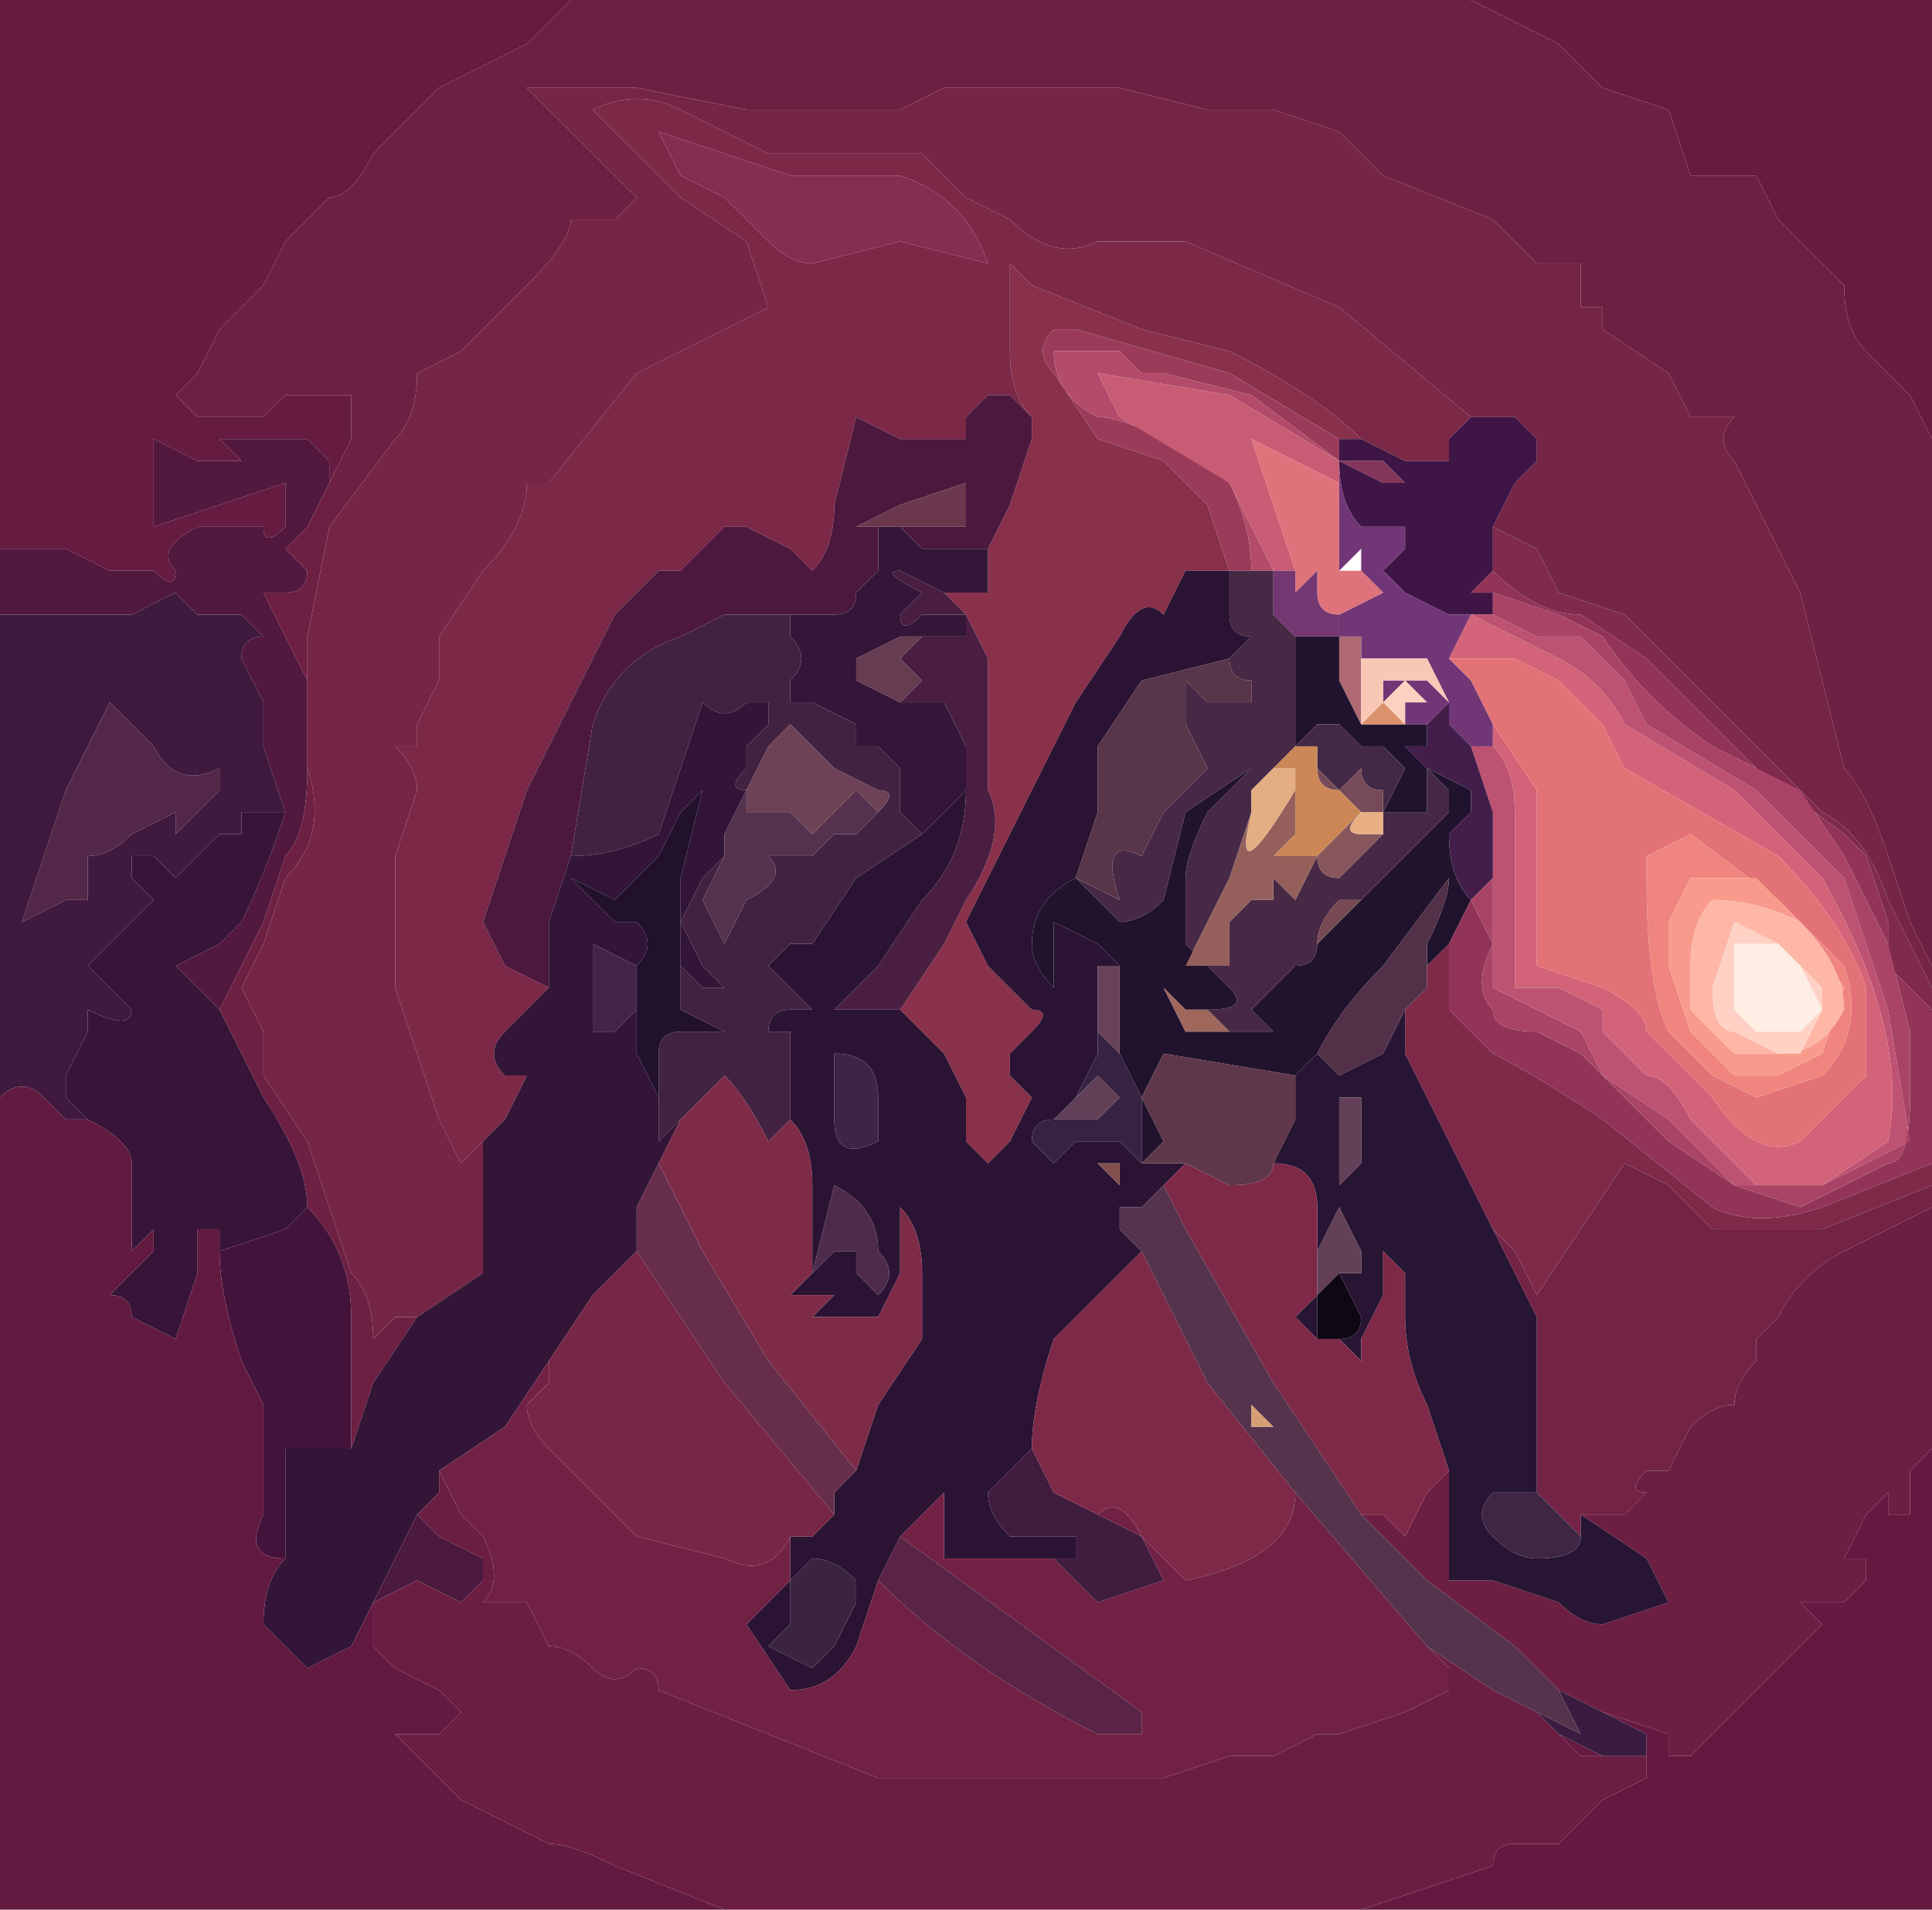 <?xml version="1.0" encoding="UTF-8" standalone="no"?>
<svg xmlns:xlink="http://www.w3.org/1999/xlink" height="4.35px" width="4.4px" xmlns="http://www.w3.org/2000/svg">
  <g transform="matrix(1.0, 0.0, 0.0, 1.0, 2.2, 2.25)">
    <path d="M2.2 -1.25 L2.15 -1.35 2.05 -1.45 Q2.0 -1.5 2.0 -1.6 L1.95 -1.65 1.85 -1.75 1.8 -1.85 1.75 -1.85 1.65 -1.85 1.6 -2.0 1.45 -2.05 1.35 -2.15 1.15 -2.25 2.2 -2.25 2.2 -1.25" fill="#671b41" fill-rule="evenodd" stroke="none"/>
    <path d="M1.15 -2.25 L1.35 -2.15 1.45 -2.05 1.6 -2.0 1.65 -1.85 1.75 -1.85 1.8 -1.85 1.85 -1.75 1.95 -1.65 2.0 -1.6 Q2.0 -1.5 2.05 -1.45 L2.15 -1.35 2.2 -1.25 2.2 -0.05 2.15 -0.15 2.1 -0.3 Q2.05 -0.45 2.0 -0.5 L1.95 -0.7 1.9 -0.9 1.85 -1.0 1.8 -1.1 1.75 -1.2 Q1.7 -1.25 1.75 -1.3 L1.65 -1.3 1.6 -1.4 1.45 -1.5 1.45 -1.55 1.4 -1.55 Q1.4 -1.55 1.4 -1.6 L1.4 -1.65 1.35 -1.65 1.3 -1.65 1.2 -1.75 0.95 -1.85 0.85 -1.95 0.7 -2.0 0.55 -2.0 0.35 -2.05 0.15 -2.05 Q0.05 -2.05 -0.05 -2.05 L-0.15 -2.0 -0.3 -2.0 -0.4 -2.0 -0.5 -2.0 -0.75 -2.05 -1.0 -2.05 -0.85 -1.9 -0.75 -1.8 -0.8 -1.75 -0.9 -1.75 Q-0.9 -1.7 -1.0 -1.6 L-1.1 -1.5 -1.15 -1.45 -1.25 -1.4 Q-1.25 -1.3 -1.3 -1.25 L-1.45 -1.05 -1.5 -0.8 Q-1.5 -0.75 -1.5 -0.65 L-1.5 -0.5 Q-1.45 -0.35 -1.55 -0.25 L-1.6 -0.1 -1.65 0.0 -1.6 0.1 -1.6 0.2 -1.5 0.35 -1.45 0.5 -1.4 0.65 Q-1.35 0.7 -1.35 0.8 L-1.3 0.75 Q-1.25 0.75 -1.25 0.75 L-1.35 0.9 -1.4 1.05 -1.4 0.75 Q-1.4 0.6 -1.5 0.5 -1.5 0.4 -1.6 0.25 L-1.7 0.05 -1.6 -0.15 -1.55 -0.3 Q-1.5 -0.35 -1.5 -0.5 L-1.5 -0.7 -1.55 -0.8 -1.6 -0.9 -1.55 -0.9 Q-1.5 -0.9 -1.5 -0.95 L-1.55 -1.0 -1.5 -1.05 -1.45 -1.15 -1.4 -1.25 -1.4 -1.35 -1.5 -1.35 -1.55 -1.35 -1.6 -1.3 -1.7 -1.3 -1.75 -1.3 -1.8 -1.35 -1.75 -1.4 -1.7 -1.5 -1.6 -1.6 -1.55 -1.7 -1.45 -1.8 Q-1.4 -1.8 -1.35 -1.9 L-1.25 -2.0 -1.2 -2.05 -1.1 -2.1 -1.0 -2.15 -0.9 -2.25 1.15 -2.25" fill="#6e2043" fill-rule="evenodd" stroke="none"/>
    <path d="M-1.25 0.75 Q-1.25 0.75 -1.3 0.75 L-1.35 0.8 Q-1.35 0.7 -1.4 0.65 L-1.45 0.5 -1.5 0.35 -1.6 0.2 -1.6 0.1 -1.65 0.0 -1.6 -0.1 -1.55 -0.25 Q-1.45 -0.35 -1.5 -0.5 L-1.5 -0.65 Q-1.5 -0.75 -1.5 -0.8 L-1.45 -1.05 -1.3 -1.25 Q-1.25 -1.3 -1.25 -1.4 L-1.15 -1.45 -1.1 -1.5 -1.0 -1.6 Q-0.9 -1.7 -0.9 -1.75 L-0.8 -1.75 -0.75 -1.8 -0.85 -1.9 -1.0 -2.05 -0.75 -2.05 -0.5 -2.0 -0.4 -2.0 -0.3 -2.0 -0.15 -2.0 -0.05 -2.05 Q0.05 -2.05 0.15 -2.05 L0.35 -2.05 0.55 -2.0 0.7 -2.0 0.85 -1.95 0.95 -1.85 1.2 -1.75 1.3 -1.65 1.35 -1.65 1.4 -1.65 1.4 -1.6 Q1.4 -1.55 1.4 -1.55 L1.45 -1.55 1.45 -1.5 1.6 -1.4 1.65 -1.3 1.75 -1.3 Q1.7 -1.25 1.75 -1.2 L1.8 -1.1 1.85 -1.0 1.9 -0.9 1.95 -0.7 2.0 -0.5 Q2.05 -0.45 2.1 -0.3 L2.15 -0.15 2.2 -0.05 2.2 0.0 2.15 -0.1 2.1 -0.2 Q2.05 -0.35 1.95 -0.4 L1.75 -0.6 1.55 -0.8 1.5 -0.85 1.35 -0.9 1.3 -1.0 1.2 -1.05 1.25 -1.15 1.3 -1.2 1.3 -1.25 1.25 -1.3 1.15 -1.3 0.85 -1.55 0.5 -1.7 0.4 -1.7 Q0.3 -1.7 0.3 -1.7 0.2 -1.65 0.1 -1.75 L0.0 -1.8 -0.1 -1.9 -0.25 -1.9 -0.45 -1.9 -0.65 -2.0 Q-0.75 -2.05 -0.85 -2.0 L-0.75 -1.9 -0.65 -1.8 -0.5 -1.7 -0.45 -1.55 -0.75 -1.4 -0.95 -1.15 -1.0 -1.15 -1.0 -1.15 Q-1.0 -1.05 -1.1 -0.95 L-1.2 -0.8 -1.2 -0.7 -1.25 -0.6 -1.25 -0.55 -1.3 -0.55 Q-1.25 -0.5 -1.25 -0.45 L-1.3 -0.3 -1.3 0.0 -1.2 0.3 -1.15 0.4 -1.1 0.35 -1.1 0.65 -1.25 0.75" fill="#752545" fill-rule="evenodd" stroke="none"/>
    <path d="M1.15 -1.3 L1.1 -1.25 Q1.1 -1.2 1.1 -1.2 L1.0 -1.2 0.9 -1.25 Q0.8 -1.35 0.6 -1.45 L0.4 -1.5 0.15 -1.6 0.1 -1.65 0.1 -1.45 Q0.1 -1.35 0.15 -1.3 L0.1 -1.35 0.05 -1.35 0.0 -1.3 0.0 -1.25 -0.15 -1.25 -0.25 -1.3 -0.3 -1.1 Q-0.3 -1.0 -0.35 -0.95 L-0.4 -1.0 -0.5 -1.05 -0.55 -1.05 -0.6 -1.0 -0.65 -0.95 -0.7 -0.95 -0.8 -0.85 -0.85 -0.75 -1.0 -0.45 -1.1 -0.15 -1.05 -0.05 -0.95 0.0 -1.0 0.05 -1.05 0.1 Q-1.1 0.15 -1.05 0.2 L-1.0 0.2 -1.05 0.3 -1.1 0.35 -1.15 0.4 -1.2 0.3 -1.3 0.0 -1.3 -0.3 -1.25 -0.45 Q-1.25 -0.5 -1.3 -0.55 L-1.25 -0.55 -1.25 -0.6 -1.2 -0.7 -1.2 -0.8 -1.1 -0.95 Q-1.0 -1.05 -1.0 -1.15 L-1.0 -1.15 -0.95 -1.15 -0.75 -1.4 -0.45 -1.55 -0.5 -1.7 -0.65 -1.8 -0.75 -1.9 -0.85 -2.0 Q-0.75 -2.05 -0.65 -2.0 L-0.45 -1.9 -0.25 -1.9 -0.1 -1.9 0.0 -1.8 0.1 -1.75 Q0.2 -1.65 0.3 -1.7 0.3 -1.7 0.4 -1.7 L0.5 -1.7 0.85 -1.55 1.15 -1.3 M-0.7 -1.95 L-0.65 -1.85 -0.55 -1.8 -0.45 -1.7 Q-0.4 -1.65 -0.35 -1.65 L-0.15 -1.7 0.05 -1.65 Q0.0 -1.8 -0.15 -1.85 L-0.4 -1.85 -0.7 -1.95" fill="#7c2847" fill-rule="evenodd" stroke="none"/>
    <path d="M0.15 -1.3 Q0.1 -1.35 0.1 -1.45 L0.1 -1.65 0.15 -1.6 0.4 -1.5 0.6 -1.45 Q0.8 -1.35 0.9 -1.25 L0.85 -1.25 0.6 -1.4 0.25 -1.5 0.2 -1.5 Q0.15 -1.45 0.2 -1.4 L0.3 -1.25 Q0.3 -1.25 0.45 -1.2 L0.55 -1.1 0.6 -0.95 0.5 -0.95 0.45 -0.85 Q0.4 -0.9 0.35 -0.8 L0.25 -0.65 0.0 -0.15 0.05 -0.05 0.15 0.05 Q0.2 0.05 0.15 0.1 L0.1 0.15 0.1 0.2 0.15 0.25 0.1 0.35 0.05 0.4 0.0 0.35 0.0 0.25 -0.05 0.15 -0.15 0.05 -0.05 -0.1 0.0 -0.2 Q0.1 -0.35 0.05 -0.45 L0.05 -0.75 0.0 -0.85 -0.05 -0.9 0.05 -0.9 0.05 -1.0 0.1 -1.1 0.15 -1.25 0.15 -1.3" fill="#89304b" fill-rule="evenodd" stroke="none"/>
    <path d="M0.85 -1.25 L0.85 -1.2 0.65 -1.35 0.45 -1.4 0.4 -1.4 0.35 -1.45 0.2 -1.45 Q0.2 -1.35 0.3 -1.3 0.35 -1.3 0.45 -1.25 L0.6 -1.15 Q0.65 -1.05 0.65 -0.95 L0.6 -0.95 0.55 -1.1 0.45 -1.2 Q0.3 -1.25 0.3 -1.25 L0.2 -1.4 Q0.15 -1.45 0.2 -1.5 L0.25 -1.5 0.6 -1.4 0.85 -1.25" fill="#9b3b5a" fill-rule="evenodd" stroke="none"/>
    <path d="M0.9 -1.25 L1.0 -1.2 1.1 -1.2 Q1.1 -1.2 1.1 -1.25 L1.15 -1.3 1.25 -1.3 1.3 -1.25 1.3 -1.2 1.25 -1.15 1.2 -1.05 1.2 -0.95 1.15 -0.9 1.2 -0.9 1.2 -0.85 1.1 -0.85 1.0 -0.9 0.95 -0.95 1.0 -1.0 1.0 -1.05 0.9 -1.05 Q0.85 -1.1 0.85 -1.2 L0.85 -1.25 0.9 -1.25 M0.85 -1.2 L0.85 -1.2 0.85 -1.15 0.85 -1.2 0.95 -1.15 1.0 -1.15 0.95 -1.2 0.85 -1.2" fill="#3f1545" fill-rule="evenodd" stroke="none"/>
    <path d="M0.85 -1.2 L0.85 -1.2 0.6 -1.35 0.3 -1.4 0.35 -1.3 0.6 -1.15 0.7 -0.95 0.65 -0.95 Q0.65 -1.05 0.6 -1.15 L0.45 -1.25 Q0.35 -1.3 0.3 -1.3 0.2 -1.35 0.2 -1.45 L0.35 -1.45 0.4 -1.4 0.45 -1.4 0.65 -1.35 0.85 -1.2" fill="#b34b6a" fill-rule="evenodd" stroke="none"/>
    <path d="M0.85 -1.2 L0.85 -1.15 0.65 -1.25 0.7 -1.1 0.75 -0.95 0.7 -0.95 0.6 -1.15 0.35 -1.3 0.3 -1.4 0.6 -1.35 0.85 -1.2 M0.7 -0.95 L0.7 -0.95 M0.85 -1.15 L0.85 -1.15" fill="#c95c75" fill-rule="evenodd" stroke="none"/>
    <path d="M0.85 -1.15 L0.85 -1.2 Q0.85 -1.1 0.9 -1.05 L1.0 -1.05 1.0 -1.0 0.95 -0.95 1.0 -0.9 1.1 -0.85 1.1 -0.85 1.15 -0.85 1.1 -0.75 1.15 -0.7 1.2 -0.6 1.2 -0.55 1.15 -0.55 Q1.15 -0.55 1.1 -0.6 1.1 -0.6 1.1 -0.65 L1.05 -0.6 1.0 -0.6 1.0 -0.6 1.0 -0.65 1.05 -0.65 1.0 -0.7 0.95 -0.65 0.95 -0.7 1.0 -0.7 1.05 -0.7 Q1.1 -0.65 1.1 -0.65 L1.05 -0.75 0.95 -0.75 0.9 -0.75 0.9 -0.8 Q0.9 -0.8 0.85 -0.8 L0.85 -0.85 0.95 -0.9 0.9 -0.95 0.85 -0.95 0.85 -1.15 0.85 -1.15 M0.85 -0.95 L0.9 -0.95 0.9 -1.0 0.85 -0.95 M0.95 -0.65 L0.95 -0.65 M1.0 -0.6 L1.0 -0.6" fill="#723677" fill-rule="evenodd" stroke="none"/>
    <path d="M0.85 -1.2 L0.95 -1.2 1.0 -1.15 0.95 -1.15 0.85 -1.2" fill="#83355b" fill-rule="evenodd" stroke="none"/>
    <path d="M0.75 -0.95 L0.7 -1.1 0.65 -1.25 0.85 -1.15 0.85 -0.95 0.9 -0.95 0.95 -0.9 0.85 -0.85 0.85 -0.8 0.85 -0.85 Q0.8 -0.85 0.8 -0.9 L0.8 -0.95 0.75 -0.9 0.75 -0.95" fill="#de737b" fill-rule="evenodd" stroke="none"/>
    <path d="M0.7 -0.95 L0.75 -0.95 0.75 -0.9 0.8 -0.95 0.8 -0.9 Q0.8 -0.85 0.85 -0.85 L0.85 -0.8 0.75 -0.8 0.7 -0.85 0.7 -0.95" fill="#743772" fill-rule="evenodd" stroke="none"/>
    <path d="M0.6 -0.95 L0.65 -0.95 0.7 -0.95 0.7 -0.95 0.7 -0.85 0.75 -0.8 0.75 -0.7 0.75 -0.55 0.7 -0.5 0.65 -0.45 0.65 -0.4 0.6 -0.25 0.5 -0.05 0.6 -0.05 0.6 -0.15 0.65 -0.2 0.7 -0.2 0.7 -0.25 0.65 -0.25 0.7 -0.25 0.75 -0.2 0.8 -0.3 Q0.8 -0.25 0.85 -0.25 L0.95 -0.35 0.95 -0.4 1.05 -0.4 1.05 -0.5 1.1 -0.45 1.1 -0.4 1.0 -0.3 0.9 -0.2 0.85 -0.2 Q0.8 -0.15 0.8 -0.1 0.8 -0.05 0.75 -0.05 L0.7 0.0 0.65 0.05 0.7 0.1 0.8 0.1 0.7 0.1 0.6 0.1 0.55 0.05 Q0.65 0.05 0.6 0.0 L0.5 -0.1 0.5 -0.25 Q0.5 -0.3 0.55 -0.4 L0.65 -0.5 0.5 -0.4 0.45 -0.2 Q0.4 -0.15 0.35 -0.15 L0.25 -0.25 0.35 -0.2 Q0.3 -0.35 0.4 -0.3 L0.45 -0.4 0.55 -0.5 0.5 -0.6 0.5 -0.7 0.55 -0.65 0.65 -0.65 0.65 -0.7 Q0.6 -0.7 0.6 -0.75 L0.65 -0.8 Q0.6 -0.8 0.6 -0.85 L0.6 -0.95 M0.25 -0.25 L0.25 -0.25 M0.95 -0.4 L0.95 -0.4 M0.8 -0.3 L0.8 -0.3" fill="#472946" fill-rule="evenodd" stroke="none"/>
    <path d="M-0.15 0.05 L-0.05 0.15 0.0 0.25 0.0 0.35 0.05 0.4 0.1 0.35 0.15 0.25 0.1 0.2 0.1 0.15 0.15 0.1 Q0.2 0.05 0.15 0.05 L0.05 -0.05 0.0 -0.15 0.25 -0.65 0.35 -0.8 Q0.4 -0.9 0.45 -0.85 L0.5 -0.95 0.6 -0.95 0.6 -0.85 Q0.6 -0.8 0.65 -0.8 L0.6 -0.75 0.4 -0.7 0.3 -0.55 0.3 -0.4 0.25 -0.25 0.25 -0.25 Q0.15 -0.2 0.15 -0.1 0.15 -0.05 0.2 0.0 L0.2 -0.15 0.3 -0.1 0.35 -0.05 Q0.3 -0.05 0.3 -0.05 L0.3 0.05 0.3 0.15 0.25 0.25 0.2 0.3 Q0.15 0.3 0.15 0.35 L0.2 0.4 0.25 0.35 Q0.3 0.35 0.35 0.35 L0.4 0.4 Q0.4 0.45 0.4 0.4 L0.5 0.4 0.45 0.45 0.4 0.5 Q0.35 0.5 0.35 0.5 L0.35 0.55 0.4 0.6 0.3 0.7 0.2 0.8 Q0.15 0.95 0.15 1.05 L0.05 1.15 Q0.05 1.2 0.1 1.25 L0.25 1.25 0.25 1.3 0.2 1.3 -0.05 1.3 -0.05 1.15 -0.15 1.25 -0.2 1.35 -0.25 1.5 Q-0.3 1.6 -0.4 1.6 L-0.5 1.45 -0.4 1.35 -0.4 1.25 -0.35 1.25 -0.3 1.2 -0.3 1.15 -0.25 1.1 -0.2 0.95 -0.1 0.8 -0.1 0.65 Q-0.1 0.55 -0.15 0.5 L-0.15 0.65 -0.2 0.75 -0.25 0.75 -0.3 0.75 -0.35 0.75 -0.3 0.7 -0.4 0.7 -0.35 0.65 -0.35 0.45 Q-0.35 0.35 -0.4 0.3 L-0.4 0.25 -0.4 0.1 -0.45 0.1 Q-0.45 0.05 -0.4 0.05 L-0.35 0.05 -0.4 0.0 -0.45 -0.05 -0.4 -0.1 -0.35 -0.1 -0.25 -0.25 -0.1 -0.35 -0.05 -0.4 0.0 -0.45 Q0.0 -0.3 -0.1 -0.2 L-0.2 -0.05 -0.3 0.05 -0.2 0.05 -0.15 0.05 M0.35 0.45 L0.35 0.4 0.3 0.4 0.35 0.45 M-0.3 0.15 L-0.3 0.3 Q-0.3 0.4 -0.2 0.35 L-0.2 0.25 Q-0.2 0.15 -0.3 0.15 M-0.2 0.6 Q-0.2 0.5 -0.3 0.45 L-0.35 0.65 -0.3 0.6 -0.25 0.6 -0.25 0.65 -0.2 0.7 Q-0.15 0.65 -0.2 0.6 M-0.25 1.35 Q-0.3 1.3 -0.35 1.3 L-0.4 1.35 -0.4 1.45 -0.45 1.5 -0.35 1.55 -0.3 1.5 -0.25 1.4 -0.25 1.35" fill="#2a1333" fill-rule="evenodd" stroke="none"/>
    <path d="M1.0 -0.6 L1.0 -0.6 1.05 -0.6 1.05 -0.55 1.0 -0.55 1.05 -0.5 1.15 -0.45 1.15 -0.4 1.1 -0.35 Q1.1 -0.25 1.15 -0.2 L1.1 -0.1 1.05 -0.05 1.05 0.0 1.05 -0.1 Q1.1 -0.2 1.1 -0.25 L0.95 -0.05 Q0.85 0.05 0.8 0.15 L0.75 0.2 0.45 0.15 0.4 0.25 0.45 0.35 0.4 0.4 0.4 0.25 0.35 0.15 0.35 -0.05 0.3 -0.1 0.2 -0.15 0.2 0.0 Q0.15 -0.05 0.15 -0.1 0.15 -0.2 0.25 -0.25 L0.35 -0.15 Q0.4 -0.15 0.45 -0.2 L0.5 -0.4 0.65 -0.5 0.55 -0.4 Q0.5 -0.3 0.5 -0.25 L0.5 -0.1 0.6 0.0 Q0.65 0.05 0.55 0.05 L0.5 0.05 0.45 0.0 0.5 0.1 0.6 0.1 0.7 0.1 0.8 0.1 0.7 0.1 0.65 0.05 0.7 0.0 0.75 -0.05 Q0.8 -0.05 0.8 -0.1 L0.9 -0.2 1.0 -0.3 1.1 -0.4 1.1 -0.45 1.05 -0.5 1.05 -0.4 0.95 -0.4 1.0 -0.5 0.95 -0.55 0.9 -0.55 0.85 -0.6 0.8 -0.6 0.75 -0.55 0.75 -0.7 0.75 -0.8 0.85 -0.8 0.85 -0.7 0.9 -0.6 1.0 -0.6 M0.95 -0.4 L0.95 -0.4" fill="#21132e" fill-rule="evenodd" stroke="none"/>
    <path d="M0.85 -0.8 Q0.9 -0.8 0.9 -0.8 L0.9 -0.75 0.9 -0.7 Q0.9 -0.65 0.9 -0.6 L0.85 -0.7 0.85 -0.8 0.85 -0.85 0.85 -0.8" fill="#ae6973" fill-rule="evenodd" stroke="none"/>
    <path d="M1.1 -0.85 L1.2 -0.85 1.3 -0.8 1.4 -0.8 1.5 -0.7 1.55 -0.6 1.8 -0.45 2.0 -0.25 2.1 0.05 2.15 0.35 1.95 0.45 1.75 0.45 1.6 0.3 1.45 0.2 1.4 0.1 1.2 0.0 1.2 -0.1 1.2 -0.25 1.2 -0.4 1.15 -0.55 1.2 -0.55 Q1.25 -0.5 1.25 -0.4 L1.25 -0.2 1.25 0.0 1.35 0.0 1.45 0.05 1.45 0.1 1.55 0.2 Q1.6 0.2 1.65 0.3 L1.8 0.45 Q1.85 0.45 1.95 0.45 L2.1 0.35 Q2.15 0.1 1.95 -0.25 L1.75 -0.45 1.5 -0.6 Q1.45 -0.7 1.35 -0.75 L1.15 -0.85 1.1 -0.85 1.1 -0.85" fill="#bd5272" fill-rule="evenodd" stroke="none"/>
    <path d="M-0.95 0.0 L-1.05 -0.05 -1.1 -0.15 -1.0 -0.45 -0.85 -0.75 -0.8 -0.85 -0.7 -0.95 -0.65 -0.95 -0.6 -1.0 -0.55 -1.05 -0.5 -1.05 -0.4 -1.0 -0.35 -0.95 Q-0.3 -1.0 -0.3 -1.1 L-0.25 -1.3 -0.15 -1.25 0.0 -1.25 0.0 -1.3 0.05 -1.35 0.1 -1.35 0.15 -1.3 0.15 -1.25 0.1 -1.1 0.05 -1.0 0.0 -1.0 -0.05 -1.0 Q-0.05 -1.0 -0.1 -1.0 L-0.15 -1.05 -0.05 -1.05 0.0 -1.05 0.0 -1.15 -0.15 -1.1 -0.25 -1.05 -0.2 -1.05 -0.2 -0.95 -0.25 -0.9 Q-0.25 -0.85 -0.3 -0.85 L-0.4 -0.85 -0.55 -0.85 -0.65 -0.8 Q-0.8 -0.75 -0.85 -0.6 L-0.9 -0.3 -0.95 -0.15 -0.95 0.0" fill="#4d183e" fill-rule="evenodd" stroke="none"/>
    <path d="M-0.05 -0.9 L0.0 -0.85 0.05 -0.75 0.05 -0.45 Q0.1 -0.35 0.0 -0.2 L-0.05 -0.1 -0.15 0.05 -0.2 0.05 -0.3 0.05 -0.2 -0.05 -0.1 -0.2 Q0.0 -0.3 0.0 -0.45 L0.0 -0.55 -0.05 -0.65 -0.1 -0.65 -0.15 -0.65 -0.1 -0.7 -0.1 -0.7 -0.15 -0.75 -0.2 -0.75 -0.15 -0.75 -0.1 -0.8 -0.05 -0.8 0.0 -0.8 Q0.0 -0.85 0.0 -0.85 L-0.1 -0.85 Q-0.15 -0.8 -0.15 -0.85 L-0.1 -0.9 Q-0.2 -0.95 -0.15 -0.95 L-0.05 -0.9" fill="#491e40" fill-rule="evenodd" stroke="none"/>
    <path d="M-0.15 -1.05 L-0.1 -1.0 Q-0.05 -1.0 -0.05 -1.0 L0.0 -1.0 0.05 -1.0 0.05 -0.9 -0.05 -0.9 -0.15 -0.95 Q-0.2 -0.95 -0.1 -0.9 L-0.15 -0.85 Q-0.15 -0.8 -0.1 -0.85 L0.0 -0.85 Q0.0 -0.85 0.0 -0.8 L-0.05 -0.8 -0.1 -0.8 -0.15 -0.8 -0.25 -0.75 -0.25 -0.7 -0.15 -0.65 -0.1 -0.65 -0.05 -0.65 0.0 -0.55 0.0 -0.45 -0.05 -0.4 -0.1 -0.35 -0.15 -0.4 -0.15 -0.5 -0.2 -0.55 -0.25 -0.55 -0.25 -0.6 -0.35 -0.65 -0.4 -0.65 -0.4 -0.7 Q-0.35 -0.75 -0.4 -0.8 L-0.4 -0.85 -0.3 -0.85 Q-0.25 -0.85 -0.25 -0.9 L-0.2 -0.95 -0.2 -1.05 -0.15 -1.05" fill="#341639" fill-rule="evenodd" stroke="none"/>
    <path d="M0.6 -0.75 Q0.6 -0.7 0.65 -0.7 L0.65 -0.65 0.55 -0.65 0.5 -0.7 0.5 -0.6 0.55 -0.5 0.45 -0.4 0.4 -0.3 Q0.3 -0.35 0.35 -0.2 L0.25 -0.25 0.3 -0.4 0.3 -0.55 0.4 -0.7 0.6 -0.75" fill="#59354a" fill-rule="evenodd" stroke="none"/>
    <path d="M0.9 -0.75 L0.95 -0.75 1.05 -0.75 1.1 -0.65 Q1.1 -0.65 1.05 -0.7 L1.0 -0.7 0.95 -0.7 0.95 -0.65 0.9 -0.6 Q0.9 -0.65 0.9 -0.7 L0.9 -0.75" fill="#f8c8b5" fill-rule="evenodd" stroke="none"/>
    <path d="M0.95 -0.65 L1.0 -0.7 1.05 -0.65 1.0 -0.65 1.0 -0.6 0.95 -0.65" fill="#fad2bf" fill-rule="evenodd" stroke="none"/>
    <path d="M0.95 -0.65 L0.95 -0.65 1.0 -0.6 1.0 -0.6 0.9 -0.6 0.95 -0.65" fill="#dc926e" fill-rule="evenodd" stroke="none"/>
    <path d="M1.05 -0.6 L1.1 -0.65 Q1.1 -0.6 1.1 -0.6 1.15 -0.55 1.15 -0.55 L1.2 -0.4 1.2 -0.25 1.15 -0.2 1.15 -0.2 Q1.1 -0.25 1.1 -0.35 L1.15 -0.4 1.15 -0.45 1.05 -0.5 1.0 -0.55 1.05 -0.55 1.05 -0.6" fill="#431e4a" fill-rule="evenodd" stroke="none"/>
    <path d="M0.75 -0.55 L0.8 -0.6 0.85 -0.6 0.9 -0.55 0.95 -0.55 1.0 -0.5 0.95 -0.4 0.95 -0.45 Q0.9 -0.45 0.9 -0.5 L0.85 -0.45 0.8 -0.5 0.8 -0.55 0.75 -0.55" fill="#432946" fill-rule="evenodd" stroke="none"/>
    <path d="M0.95 -0.4 L0.95 -0.4 0.95 -0.4 0.95 -0.4 0.9 -0.4 0.85 -0.45 Q0.8 -0.45 0.8 -0.5 L0.85 -0.45 0.9 -0.5 Q0.9 -0.45 0.95 -0.45 L0.95 -0.4" fill="#764a58" fill-rule="evenodd" stroke="none"/>
    <path d="M0.65 -0.4 L0.65 -0.45 0.7 -0.5 0.75 -0.5 0.75 -0.45 Q0.6 -0.2 0.65 -0.4" fill="#e4ae82" fill-rule="evenodd" stroke="none"/>
    <path d="M0.8 -0.3 L0.8 -0.3 Q0.75 -0.3 0.75 -0.3 L0.75 -0.3 0.7 -0.3 0.75 -0.35 0.75 -0.45 0.75 -0.5 0.7 -0.5 0.75 -0.55 0.8 -0.55 0.8 -0.5 Q0.8 -0.45 0.85 -0.45 L0.9 -0.4 0.85 -0.35 0.8 -0.3" fill="#cc8757" fill-rule="evenodd" stroke="none"/>
    <path d="M0.8 -0.3 L0.75 -0.2 0.7 -0.25 0.65 -0.25 0.7 -0.25 0.7 -0.2 0.65 -0.2 0.6 -0.15 0.6 -0.05 0.5 -0.05 0.6 -0.25 0.65 -0.4 Q0.6 -0.2 0.75 -0.45 L0.75 -0.35 0.7 -0.3 0.75 -0.3 0.75 -0.3 Q0.75 -0.3 0.8 -0.3" fill="#95605b" fill-rule="evenodd" stroke="none"/>
    <path d="M0.95 -0.35 L0.85 -0.25 Q0.8 -0.25 0.8 -0.3 L0.85 -0.35 0.9 -0.4 Q0.85 -0.35 0.9 -0.35 L0.95 -0.35" fill="#86565c" fill-rule="evenodd" stroke="none"/>
    <path d="M0.95 -0.4 L0.95 -0.35 0.9 -0.35 Q0.85 -0.35 0.9 -0.4 L0.95 -0.4 0.95 -0.4" fill="#e8af83" fill-rule="evenodd" stroke="none"/>
    <path d="M1.1 -0.1 L1.1 0.05 Q1.15 0.1 1.2 0.15 1.3 0.2 1.45 0.3 L1.7 0.5 Q1.8 0.55 1.95 0.5 L2.2 0.4 2.2 0.45 1.95 0.55 1.7 0.55 1.6 0.45 1.5 0.4 1.4 0.55 1.3 0.7 1.25 0.6 1.2 0.55 1.0 0.15 1.0 0.05 1.05 0.0 1.05 -0.05 1.1 -0.1" fill="#7f2a49" fill-rule="evenodd" stroke="none"/>
    <path d="M0.8 0.15 Q0.85 0.05 0.95 -0.05 L1.1 -0.25 Q1.1 -0.2 1.05 -0.1 L1.05 0.0 1.0 0.05 0.95 0.15 0.85 0.2 0.8 0.15" fill="#523047" fill-rule="evenodd" stroke="none"/>
    <path d="M0.8 -0.1 Q0.8 -0.15 0.85 -0.2 L0.9 -0.2 0.8 -0.1" fill="#774953" fill-rule="evenodd" stroke="none"/>
    <path d="M1.2 -0.95 L1.2 -1.05 1.3 -1.0 1.35 -0.9 1.5 -0.85 1.55 -0.8 1.75 -0.6 1.95 -0.4 Q2.05 -0.35 2.1 -0.2 L2.15 -0.1 2.2 0.0 2.2 0.05 2.1 -0.05 2.1 -0.15 2.05 -0.3 2.0 -0.35 1.8 -0.5 1.65 -0.65 1.55 -0.75 1.4 -0.85 Q1.3 -0.85 1.2 -0.95" fill="#802a4d" fill-rule="evenodd" stroke="none"/>
    <path d="M1.2 -0.9 L1.15 -0.9 1.2 -0.95 Q1.3 -0.85 1.4 -0.85 L1.55 -0.75 1.65 -0.65 1.8 -0.5 2.0 -0.35 2.05 -0.3 2.1 -0.15 2.1 -0.05 2.2 0.05 2.2 0.4 1.95 0.5 Q1.8 0.55 1.7 0.5 L1.45 0.3 Q1.3 0.2 1.2 0.15 1.15 0.1 1.1 0.05 L1.1 -0.1 1.15 -0.2 1.2 -0.1 Q1.15 0.0 1.2 0.05 1.2 0.1 1.3 0.1 L1.4 0.15 1.5 0.25 1.6 0.35 1.75 0.45 1.9 0.5 2.1 0.4 Q2.15 0.4 2.15 0.25 L2.15 0.1 2.1 -0.1 2.0 -0.3 1.9 -0.45 1.7 -0.55 Q1.55 -0.65 1.45 -0.8 1.45 -0.8 1.35 -0.85 L1.2 -0.9 M1.15 -0.2 L1.15 -0.2" fill="#913457" fill-rule="evenodd" stroke="none"/>
    <path d="M1.2 -0.85 L1.2 -0.9 1.35 -0.85 Q1.45 -0.8 1.45 -0.8 1.55 -0.65 1.7 -0.55 L1.9 -0.45 2.0 -0.3 2.1 -0.1 2.15 0.1 2.15 0.25 Q2.15 0.4 2.1 0.4 L1.9 0.5 1.75 0.45 1.6 0.35 1.5 0.25 1.4 0.15 1.3 0.1 Q1.2 0.1 1.2 0.05 1.15 0.0 1.2 -0.1 L1.15 -0.2 1.2 -0.25 1.2 -0.1 1.2 0.0 1.4 0.1 1.45 0.2 1.6 0.3 1.75 0.45 1.95 0.45 2.15 0.35 2.1 0.05 2.0 -0.25 1.8 -0.45 1.55 -0.6 1.5 -0.7 1.4 -0.8 1.3 -0.8 1.2 -0.85" fill="#a94466" fill-rule="evenodd" stroke="none"/>
    <path d="M1.2 -0.55 L1.2 -0.6 1.3 -0.45 1.3 -0.2 1.3 -0.05 1.45 0.0 Q1.55 0.05 1.55 0.1 L1.65 0.2 1.7 0.25 Q1.8 0.4 1.9 0.35 L2.05 0.2 2.05 0.0 Q2.0 -0.15 1.85 -0.3 L1.5 -0.5 1.45 -0.6 1.35 -0.7 1.25 -0.75 1.1 -0.75 1.15 -0.85 1.35 -0.75 Q1.45 -0.7 1.5 -0.6 L1.75 -0.45 1.95 -0.25 Q2.15 0.1 2.1 0.35 L1.95 0.45 Q1.85 0.45 1.8 0.45 L1.65 0.3 Q1.6 0.2 1.55 0.2 L1.45 0.1 1.45 0.05 1.35 0.0 1.25 0.0 1.25 -0.2 1.25 -0.4 Q1.25 -0.5 1.2 -0.55" fill="#d36378" fill-rule="evenodd" stroke="none"/>
    <path d="M1.2 -0.6 L1.15 -0.7 1.1 -0.75 1.25 -0.75 1.35 -0.7 1.45 -0.6 1.5 -0.5 1.85 -0.3 Q2.0 -0.15 2.05 0.0 L2.05 0.2 1.9 0.35 Q1.8 0.4 1.7 0.25 L1.65 0.2 1.55 0.1 Q1.55 0.05 1.45 0.0 L1.3 -0.05 1.3 -0.2 1.3 -0.45 1.2 -0.6 M1.55 -0.25 Q1.55 0.0 1.6 0.1 L1.7 0.2 1.8 0.25 1.95 0.2 Q2.05 0.1 2.0 -0.05 L1.85 -0.2 1.65 -0.35 1.55 -0.3 1.55 -0.25" fill="#e37277" fill-rule="evenodd" stroke="none"/>
    <path d="M1.6 -0.05 L1.65 0.1 1.75 0.2 1.85 0.2 1.95 0.15 2.0 0.0 1.9 -0.15 1.8 -0.25 1.65 -0.25 1.6 -0.15 1.6 -0.05 M1.55 -0.25 L1.55 -0.3 1.65 -0.35 1.85 -0.2 2.0 -0.05 Q2.05 0.1 1.95 0.2 L1.8 0.25 1.7 0.2 1.6 0.1 Q1.55 0.0 1.55 -0.25" fill="#ef857e" fill-rule="evenodd" stroke="none"/>
    <path d="M1.65 -0.05 L1.65 0.05 1.75 0.15 1.85 0.15 Q1.95 0.15 2.0 0.05 2.0 -0.05 1.9 -0.15 1.8 -0.2 1.7 -0.2 1.65 -0.15 1.65 -0.05 M1.6 -0.05 L1.6 -0.15 1.65 -0.25 1.8 -0.25 1.9 -0.15 2.0 0.0 1.95 0.15 1.85 0.2 1.75 0.2 1.65 0.1 1.6 -0.05" fill="#f99b8c" fill-rule="evenodd" stroke="none"/>
    <path d="M1.65 -0.05 Q1.65 -0.15 1.7 -0.2 1.8 -0.2 1.9 -0.15 2.0 -0.05 2.0 0.05 1.95 0.15 1.85 0.15 L1.75 0.15 1.65 0.05 1.65 -0.05 M1.7 0.0 Q1.7 0.1 1.75 0.1 L1.85 0.15 1.9 0.15 1.95 0.05 1.95 0.0 1.85 -0.1 1.75 -0.15 1.7 0.0" fill="#feb6a6" fill-rule="evenodd" stroke="none"/>
    <path d="M1.7 0.0 L1.75 -0.15 1.85 -0.1 1.95 0.0 1.95 0.05 1.9 0.15 1.85 0.15 1.75 0.1 Q1.7 0.1 1.7 0.0 M1.75 -0.1 L1.75 0.05 1.8 0.1 1.9 0.1 1.95 0.05 1.9 -0.05 1.85 -0.1 1.75 -0.1" fill="#ffd1c5" fill-rule="evenodd" stroke="none"/>
    <path d="M1.75 -0.1 L1.85 -0.1 1.9 -0.05 1.95 0.05 1.9 0.1 1.8 0.1 1.75 0.05 1.75 -0.1" fill="#ffeee4" fill-rule="evenodd" stroke="none"/>
    <path d="M-0.9 -2.25 L-1.0 -2.15 -1.1 -2.1 -1.2 -2.05 -1.25 -2.0 -1.35 -1.9 Q-1.4 -1.8 -1.45 -1.8 L-1.55 -1.7 -1.6 -1.6 -1.7 -1.5 -1.75 -1.4 -1.8 -1.35 -1.75 -1.3 -1.7 -1.3 -1.6 -1.3 -1.55 -1.35 -1.5 -1.35 -1.4 -1.35 -1.4 -1.25 -1.45 -1.15 -1.5 -1.05 -1.45 -1.15 -1.45 -1.2 -1.5 -1.25 -1.6 -1.25 -1.65 -1.25 -1.75 -1.25 -1.7 -1.25 -1.65 -1.2 -1.75 -1.2 -1.85 -1.25 -1.85 -1.05 -1.7 -1.1 -1.55 -1.15 -1.55 -1.05 Q-1.6 -1.0 -1.6 -1.05 L-1.75 -1.05 Q-1.85 -1.0 -1.8 -0.95 -1.8 -0.9 -1.85 -0.95 L-1.95 -0.95 -2.05 -1.0 -2.2 -1.0 -2.2 -2.25 -0.9 -2.25" fill="#661b40" fill-rule="evenodd" stroke="none"/>
    <path d="M-0.7 -1.95 L-0.4 -1.85 -0.15 -1.85 Q0.0 -1.8 0.05 -1.65 L-0.15 -1.7 -0.35 -1.65 Q-0.4 -1.65 -0.45 -1.7 L-0.55 -1.8 -0.65 -1.85 -0.7 -1.95" fill="#862d52" fill-rule="evenodd" stroke="none"/>
    <path d="M-1.5 -1.05 L-1.55 -1.0 -1.5 -0.95 Q-1.5 -0.9 -1.55 -0.9 L-1.6 -0.9 -1.55 -0.8 -1.5 -0.7 -1.5 -0.5 Q-1.5 -0.35 -1.55 -0.3 L-1.6 -0.15 -1.7 0.05 -1.75 0.0 -1.8 -0.05 -1.7 -0.1 -1.65 -0.15 Q-1.6 -0.25 -1.55 -0.4 L-1.6 -0.55 -1.6 -0.65 -1.65 -0.75 Q-1.65 -0.8 -1.6 -0.8 L-1.65 -0.85 -1.75 -0.85 -1.8 -0.9 -1.9 -0.85 -2.05 -0.85 -2.2 -0.85 -2.2 -1.0 -2.05 -1.0 -1.95 -0.95 -1.85 -0.95 Q-1.8 -0.9 -1.8 -0.95 -1.85 -1.0 -1.75 -1.05 L-1.6 -1.05 Q-1.6 -1.0 -1.55 -1.05 L-1.55 -1.15 -1.7 -1.1 -1.85 -1.05 -1.85 -1.25 -1.75 -1.2 -1.65 -1.2 -1.7 -1.25 -1.75 -1.25 -1.65 -1.25 -1.6 -1.25 -1.5 -1.25 -1.45 -1.2 -1.45 -1.15 -1.5 -1.05" fill="#52183e" fill-rule="evenodd" stroke="none"/>
    <path d="M-2.2 0.25 L-2.2 -0.85 -2.05 -0.85 -1.9 -0.85 -1.8 -0.9 -1.75 -0.85 -1.65 -0.85 -1.6 -0.8 Q-1.65 -0.8 -1.65 -0.75 L-1.6 -0.65 -1.6 -0.55 -1.55 -0.4 -1.6 -0.4 -1.65 -0.4 -1.65 -0.35 -1.7 -0.35 -1.75 -0.3 -1.8 -0.25 -1.85 -0.3 -1.9 -0.3 -1.9 -0.25 Q-1.85 -0.2 -1.85 -0.2 L-1.95 -0.1 -2.0 -0.05 -1.9 0.05 Q-1.9 0.1 -2.0 0.05 L-2.0 0.1 -2.05 0.2 -2.05 0.25 -2.0 0.3 Q-2.0 0.3 -2.05 0.3 L-2.1 0.25 Q-2.15 0.2 -2.2 0.25 M-2.1 -0.3 L-2.15 -0.15 -2.05 -0.2 -2.0 -0.2 -2.0 -0.3 Q-1.95 -0.3 -1.9 -0.35 L-1.8 -0.4 -1.8 -0.35 -1.75 -0.4 -1.7 -0.45 -1.7 -0.5 Q-1.8 -0.45 -1.85 -0.55 L-1.9 -0.6 -1.95 -0.65 -2.0 -0.55 -2.05 -0.45 -2.1 -0.3" fill="#401a3e" fill-rule="evenodd" stroke="none"/>
    <path d="M-2.1 -0.3 L-2.05 -0.45 -2.0 -0.55 -1.95 -0.65 -1.9 -0.6 -1.85 -0.55 Q-1.8 -0.45 -1.7 -0.5 L-1.7 -0.45 -1.75 -0.4 -1.8 -0.35 -1.8 -0.4 -1.9 -0.35 Q-1.95 -0.3 -2.0 -0.3 L-2.0 -0.2 -2.05 -0.2 -2.15 -0.15 -2.1 -0.3" fill="#522747" fill-rule="evenodd" stroke="none"/>
    <path d="M-1.7 0.05 L-1.6 0.25 Q-1.5 0.4 -1.5 0.5 L-1.55 0.55 -1.7 0.6 -1.7 0.55 -1.75 0.55 -1.75 0.65 -1.8 0.8 -1.9 0.75 Q-1.9 0.7 -1.95 0.7 L-1.9 0.65 -1.85 0.6 -1.85 0.55 -1.9 0.6 Q-1.95 0.6 -1.9 0.6 L-1.9 0.4 Q-1.9 0.35 -2.0 0.3 L-2.05 0.25 -2.05 0.2 -2.0 0.1 -2.0 0.05 Q-1.9 0.1 -1.9 0.05 L-2.0 -0.05 -1.95 -0.1 -1.85 -0.2 Q-1.85 -0.2 -1.9 -0.25 L-1.9 -0.3 -1.85 -0.3 -1.8 -0.25 -1.75 -0.3 -1.7 -0.35 -1.65 -0.35 -1.65 -0.4 -1.6 -0.4 -1.55 -0.4 Q-1.6 -0.25 -1.65 -0.15 L-1.7 -0.1 -1.8 -0.05 -1.75 0.0 -1.7 0.05" fill="#371438" fill-rule="evenodd" stroke="none"/>
    <path d="M-0.2 -1.05 L-0.25 -1.05 -0.15 -1.1 0.0 -1.15 0.0 -1.05 -0.05 -1.05 -0.15 -1.05 -0.2 -1.05" fill="#6a374c" fill-rule="evenodd" stroke="none"/>
    <path d="M-0.1 -0.35 L-0.25 -0.25 -0.35 -0.1 -0.4 -0.1 -0.45 -0.05 -0.4 0.0 -0.35 0.05 -0.4 0.05 Q-0.45 0.05 -0.45 0.1 L-0.4 0.1 -0.4 0.25 -0.4 0.3 -0.45 0.35 -0.55 0.35 -0.5 0.35 -0.45 0.35 Q-0.5 0.25 -0.55 0.2 L-0.6 0.25 -0.65 0.3 -0.7 0.35 -0.7 0.2 -0.7 0.2 -0.7 0.15 Q-0.7 0.1 -0.65 0.1 L-0.6 0.1 -0.55 0.1 -0.65 0.05 -0.65 -0.05 -0.6 0.0 -0.55 0.0 -0.6 -0.05 -0.65 -0.15 -0.6 -0.25 -0.55 -0.3 -0.6 -0.2 -0.55 -0.1 -0.5 -0.2 Q-0.4 -0.25 -0.45 -0.3 L-0.35 -0.3 -0.3 -0.35 -0.25 -0.35 -0.2 -0.4 Q-0.15 -0.45 -0.2 -0.45 L-0.3 -0.5 -0.35 -0.55 -0.4 -0.6 -0.45 -0.55 -0.5 -0.45 Q-0.55 -0.45 -0.5 -0.5 L-0.5 -0.55 -0.45 -0.6 -0.45 -0.65 -0.5 -0.65 Q-0.55 -0.6 -0.6 -0.65 L-0.65 -0.5 -0.7 -0.35 Q-0.8 -0.3 -0.9 -0.3 L-0.85 -0.6 Q-0.8 -0.75 -0.65 -0.8 L-0.55 -0.85 -0.4 -0.85 -0.4 -0.8 Q-0.35 -0.75 -0.4 -0.7 L-0.4 -0.65 -0.35 -0.65 -0.25 -0.6 -0.25 -0.55 -0.2 -0.55 -0.15 -0.5 -0.15 -0.4 -0.1 -0.35" fill="#422241" fill-rule="evenodd" stroke="none"/>
    <path d="M-0.1 -0.8 L-0.15 -0.75 -0.2 -0.75 -0.15 -0.75 -0.1 -0.7 -0.1 -0.7 -0.15 -0.65 -0.25 -0.7 -0.25 -0.75 -0.15 -0.8 -0.1 -0.8" fill="#653c50" fill-rule="evenodd" stroke="none"/>
    <path d="M-1.4 1.05 L-1.35 0.9 -1.25 0.75 -1.1 0.65 -1.1 0.35 -1.05 0.3 -1.0 0.2 -1.05 0.2 Q-1.1 0.15 -1.05 0.1 L-1.0 0.05 -0.95 0.0 -0.95 -0.15 -0.9 -0.3 Q-0.8 -0.3 -0.7 -0.35 L-0.65 -0.5 -0.6 -0.65 Q-0.55 -0.6 -0.5 -0.65 L-0.45 -0.65 -0.45 -0.6 -0.5 -0.55 -0.5 -0.5 Q-0.55 -0.45 -0.5 -0.45 L-0.55 -0.35 -0.55 -0.3 -0.6 -0.25 -0.65 -0.15 -0.6 -0.05 -0.55 0.0 -0.6 0.0 -0.65 -0.05 -0.65 -0.25 -0.6 -0.45 -0.65 -0.4 -0.7 -0.3 Q-0.75 -0.25 -0.8 -0.2 L-0.9 -0.25 -0.85 -0.2 -0.8 -0.15 -0.75 -0.15 Q-0.7 -0.1 -0.75 -0.05 L-0.85 -0.1 -0.85 0.1 -0.8 0.1 -0.75 0.05 -0.75 0.15 -0.7 0.25 -0.7 0.2 -0.7 0.35 -0.65 0.3 -0.7 0.4 -0.75 0.5 -0.75 0.6 -0.85 0.7 -0.95 0.85 -1.05 1.0 -1.2 1.1 -1.2 1.15 -1.25 1.2 -1.3 1.3 -1.35 1.4 -1.4 1.5 -1.5 1.55 -1.6 1.45 Q-1.6 1.35 -1.55 1.3 L-1.55 1.05 -1.5 1.05 -1.4 1.05 M-0.5 -0.45 L-0.5 -0.45 M-1.35 1.4 L-1.35 1.4" fill="#321537" fill-rule="evenodd" stroke="none"/>
    <path d="M-0.75 -0.05 Q-0.7 -0.1 -0.75 -0.15 L-0.8 -0.15 -0.85 -0.2 -0.9 -0.25 -0.8 -0.2 Q-0.75 -0.25 -0.7 -0.3 L-0.65 -0.4 -0.6 -0.45 -0.65 -0.25 -0.65 -0.05 -0.65 0.05 -0.55 0.1 -0.6 0.1 -0.65 0.1 Q-0.7 0.1 -0.7 0.15 L-0.7 0.2 -0.7 0.2 -0.7 0.25 -0.75 0.15 -0.75 0.05 -0.75 -0.05" fill="#22112d" fill-rule="evenodd" stroke="none"/>
    <path d="M-0.75 -0.05 L-0.75 0.05 -0.8 0.1 -0.85 0.1 -0.85 -0.1 -0.75 -0.05" fill="#432647" fill-rule="evenodd" stroke="none"/>
    <path d="M-0.55 -0.3 L-0.55 -0.35 -0.5 -0.45 -0.5 -0.4 -0.45 -0.4 -0.4 -0.4 -0.35 -0.35 -0.35 -0.35 -0.3 -0.4 -0.25 -0.45 -0.2 -0.4 -0.25 -0.35 -0.3 -0.35 -0.35 -0.3 -0.45 -0.3 Q-0.4 -0.25 -0.5 -0.2 L-0.55 -0.1 -0.6 -0.2 -0.55 -0.3" fill="#54314c" fill-rule="evenodd" stroke="none"/>
    <path d="M-0.5 -0.45 L-0.5 -0.45 -0.45 -0.55 -0.4 -0.6 -0.35 -0.55 -0.3 -0.5 -0.2 -0.45 Q-0.15 -0.45 -0.2 -0.4 L-0.25 -0.45 -0.3 -0.4 -0.35 -0.35 -0.35 -0.35 -0.4 -0.4 -0.45 -0.4 -0.5 -0.4 -0.5 -0.45" fill="#6e4256" fill-rule="evenodd" stroke="none"/>
    <path d="M-0.4 0.3 Q-0.35 0.35 -0.35 0.45 L-0.35 0.65 -0.4 0.7 -0.3 0.7 -0.35 0.75 -0.3 0.75 -0.25 0.75 -0.2 0.75 -0.15 0.65 -0.15 0.5 Q-0.1 0.55 -0.1 0.65 L-0.1 0.8 -0.2 0.95 -0.25 1.1 -0.45 0.85 -0.6 0.6 -0.65 0.5 -0.7 0.4 -0.65 0.3 -0.6 0.25 -0.55 0.2 Q-0.5 0.25 -0.45 0.35 L-0.5 0.35 -0.55 0.35 -0.45 0.35 -0.4 0.3" fill="#7e2b48" fill-rule="evenodd" stroke="none"/>
    <path d="M-0.2 0.6 Q-0.15 0.65 -0.2 0.7 L-0.25 0.65 -0.25 0.6 -0.3 0.6 -0.35 0.65 -0.3 0.45 Q-0.2 0.5 -0.2 0.6" fill="#4e2b4b" fill-rule="evenodd" stroke="none"/>
    <path d="M-0.3 0.15 Q-0.2 0.15 -0.2 0.25 L-0.2 0.35 Q-0.3 0.4 -0.3 0.3 L-0.3 0.15" fill="#3f2446" fill-rule="evenodd" stroke="none"/>
    <path d="M-0.25 1.1 L-0.3 1.15 -0.3 1.2 -0.55 0.9 -0.75 0.6 -0.75 0.5 -0.7 0.4 -0.65 0.5 -0.6 0.6 -0.45 0.85 -0.25 1.1" fill="#672e4b" fill-rule="evenodd" stroke="none"/>
    <path d="M-0.3 1.2 L-0.35 1.25 -0.4 1.25 Q-0.45 1.35 -0.55 1.3 L-0.75 1.25 -0.85 1.15 -0.95 1.05 Q-1.0 1.0 -1.0 0.95 L-0.95 0.9 -0.95 0.85 -0.85 0.7 -0.75 0.6 -0.55 0.9 -0.3 1.2" fill="#782646" fill-rule="evenodd" stroke="none"/>
    <path d="M-0.4 1.25 L-0.4 1.35 -0.5 1.45 -0.4 1.6 Q-0.3 1.6 -0.25 1.5 L-0.2 1.35 Q0.0 1.55 0.3 1.7 L0.4 1.7 0.4 1.65 -0.15 1.25 -0.05 1.15 -0.05 1.3 0.2 1.3 0.3 1.4 0.45 1.35 0.4 1.25 0.3 1.2 Q0.35 1.15 0.4 1.25 L0.5 1.35 Q0.75 1.3 0.75 1.15 L1.05 1.5 1.1 1.55 1.1 1.6 1.0 1.65 0.85 1.7 0.8 1.7 0.7 1.75 0.6 1.75 0.45 1.8 0.15 1.8 -0.2 1.8 -0.45 1.7 -0.7 1.6 Q-0.7 1.55 -0.75 1.55 -0.8 1.6 -0.85 1.55 -0.9 1.5 -0.95 1.5 L-1.0 1.4 -1.1 1.4 Q-1.05 1.35 -1.1 1.25 L-1.15 1.2 -1.2 1.1 -1.05 1.0 -0.95 0.85 -0.95 0.9 -1.0 0.95 Q-1.0 1.0 -0.95 1.05 L-0.85 1.15 -0.75 1.25 -0.55 1.3 Q-0.45 1.35 -0.4 1.25" fill="#712244" fill-rule="evenodd" stroke="none"/>
    <path d="M-1.5 0.5 Q-1.4 0.6 -1.4 0.75 L-1.4 1.05 -1.5 1.05 -1.55 1.05 -1.55 1.3 Q-1.65 1.3 -1.6 1.2 L-1.6 0.95 -1.65 0.85 Q-1.7 0.7 -1.7 0.6 L-1.55 0.55 -1.5 0.5" fill="#44133b" fill-rule="evenodd" stroke="none"/>
    <path d="M-0.55 2.1 L-2.2 2.1 -2.2 0.25 Q-2.15 0.2 -2.1 0.25 L-2.05 0.3 Q-2.0 0.3 -2.0 0.3 -1.9 0.35 -1.9 0.4 L-1.9 0.6 Q-1.95 0.6 -1.9 0.6 L-1.85 0.55 -1.85 0.6 -1.9 0.65 -1.95 0.7 Q-1.9 0.7 -1.9 0.75 L-1.8 0.8 -1.75 0.65 -1.75 0.55 -1.7 0.55 -1.7 0.6 Q-1.7 0.7 -1.65 0.85 L-1.6 0.95 -1.6 1.2 Q-1.65 1.3 -1.55 1.3 -1.6 1.35 -1.6 1.45 L-1.5 1.55 -1.4 1.5 -1.35 1.4 -1.35 1.5 -1.3 1.55 -1.2 1.6 -1.15 1.65 -1.2 1.7 -1.3 1.7 -1.15 1.85 -0.95 1.95 Q-0.9 1.95 -0.8 2.0 L-0.55 2.1" fill="#631a40" fill-rule="evenodd" stroke="none"/>
    <path d="M0.9 2.1 L-0.55 2.1 -0.8 2.0 Q-0.9 1.95 -0.95 1.95 L-1.15 1.85 -1.3 1.7 -1.2 1.7 -1.15 1.65 -1.2 1.6 -1.3 1.55 -1.35 1.5 -1.35 1.4 -1.25 1.35 -1.15 1.4 -1.1 1.35 -1.1 1.3 -1.2 1.25 -1.25 1.2 -1.2 1.15 -1.2 1.1 -1.15 1.2 -1.1 1.25 Q-1.05 1.35 -1.1 1.4 L-1.0 1.4 -0.95 1.5 Q-0.9 1.5 -0.85 1.55 -0.8 1.6 -0.75 1.55 -0.7 1.55 -0.7 1.6 L-0.45 1.7 -0.2 1.8 0.15 1.8 0.45 1.8 0.6 1.75 0.7 1.75 0.8 1.7 0.85 1.7 1.0 1.65 1.1 1.6 1.1 1.55 1.05 1.5 1.2 1.6 1.3 1.65 1.35 1.7 1.4 1.75 1.5 1.75 1.55 1.75 1.55 1.8 1.45 1.85 1.35 1.95 1.25 1.95 Q1.2 1.95 1.2 2.0 L1.05 2.05 0.9 2.1 M-1.35 1.4 L-1.35 1.4" fill="#6b1e42" fill-rule="evenodd" stroke="none"/>
    <path d="M-1.25 1.2 L-1.2 1.25 -1.1 1.3 -1.1 1.35 -1.15 1.4 -1.25 1.35 -1.35 1.4 -1.3 1.3 -1.25 1.2" fill="#4d1a3f" fill-rule="evenodd" stroke="none"/>
    <path d="M-0.25 1.35 L-0.25 1.4 -0.3 1.5 -0.35 1.55 -0.45 1.5 -0.4 1.45 -0.4 1.35 -0.35 1.3 Q-0.3 1.3 -0.25 1.35" fill="#3a2440" fill-rule="evenodd" stroke="none"/>
    <path d="M-0.2 1.35 L-0.15 1.25 0.4 1.65 0.4 1.7 0.3 1.7 Q0.0 1.55 -0.2 1.35" fill="#592446" fill-rule="evenodd" stroke="none"/>
    <path d="M2.2 0.45 L2.2 0.5 2.1 0.55 2.0 0.6 Q1.9 0.65 1.85 0.75 L1.8 0.8 1.8 0.85 Q1.75 0.9 1.75 0.95 1.7 0.95 1.65 1.0 L1.6 1.1 1.55 1.1 Q1.5 1.15 1.55 1.15 L1.5 1.2 1.4 1.2 1.4 1.25 1.35 1.2 1.3 1.15 1.3 0.75 1.25 0.65 1.2 0.55 1.25 0.6 1.3 0.7 1.4 0.55 1.5 0.4 1.6 0.45 1.7 0.55 1.95 0.55 2.2 0.45" fill="#732445" fill-rule="evenodd" stroke="none"/>
    <path d="M2.2 0.5 L2.2 1.05 2.15 1.1 Q2.1 1.15 2.15 1.1 L2.15 1.2 2.1 1.2 2.1 1.15 2.05 1.2 2.0 1.3 2.05 1.3 2.05 1.35 2.0 1.4 1.95 1.4 1.9 1.4 Q1.85 1.4 1.9 1.4 L1.95 1.45 1.8 1.6 1.65 1.75 1.6 1.75 1.6 1.7 1.45 1.65 1.35 1.6 1.25 1.5 1.05 1.35 0.9 1.2 0.95 1.2 1.0 1.25 1.05 1.15 1.1 1.1 1.1 1.35 1.2 1.35 1.35 1.4 Q1.4 1.45 1.45 1.45 L1.6 1.4 1.55 1.3 1.4 1.2 1.5 1.2 1.55 1.15 Q1.5 1.15 1.55 1.1 L1.6 1.1 1.65 1.0 Q1.7 0.95 1.75 0.95 1.75 0.9 1.8 0.85 L1.8 0.8 1.85 0.75 Q1.9 0.65 2.0 0.6 L2.1 0.55 2.2 0.5" fill="#6c1f42" fill-rule="evenodd" stroke="none"/>
    <path d="M0.8 0.15 L0.85 0.2 0.95 0.15 1.0 0.05 1.0 0.15 1.2 0.55 1.25 0.65 1.3 0.75 1.3 1.15 1.2 1.15 Q1.15 1.2 1.2 1.25 1.25 1.3 1.3 1.3 1.4 1.3 1.4 1.25 L1.4 1.2 1.55 1.3 1.6 1.4 1.45 1.45 Q1.4 1.45 1.35 1.4 L1.2 1.35 1.1 1.35 1.1 1.1 1.05 0.95 Q1.0 0.85 1.0 0.75 L1.0 0.65 0.95 0.6 0.95 0.7 0.9 0.8 0.9 0.85 0.85 0.8 Q0.9 0.8 0.9 0.75 L0.85 0.65 0.9 0.65 0.9 0.6 0.85 0.5 0.8 0.6 Q0.8 0.65 0.8 0.7 L0.8 0.5 Q0.8 0.4 0.7 0.4 L0.75 0.3 0.75 0.2 0.8 0.15 M0.9 0.25 L0.85 0.25 Q0.85 0.25 0.85 0.35 L0.85 0.45 0.9 0.4 0.9 0.25 M0.8 0.8 L0.75 0.75 0.8 0.7 0.8 0.8" fill="#281534" fill-rule="evenodd" stroke="none"/>
    <path d="M1.3 1.15 L1.35 1.2 1.4 1.25 Q1.4 1.3 1.3 1.3 1.25 1.3 1.2 1.25 1.15 1.2 1.2 1.15 L1.3 1.15" fill="#3f2644" fill-rule="evenodd" stroke="none"/>
    <path d="M2.2 1.05 L2.2 2.1 0.9 2.1 1.05 2.05 1.2 2.0 Q1.2 1.95 1.25 1.95 L1.35 1.95 1.45 1.85 1.55 1.8 1.55 1.75 1.5 1.75 1.4 1.75 1.35 1.7 1.45 1.75 1.55 1.75 1.55 1.7 1.45 1.65 1.6 1.7 1.6 1.75 1.65 1.75 1.8 1.6 1.95 1.45 1.9 1.4 Q1.85 1.4 1.9 1.4 L1.95 1.4 2.0 1.4 2.05 1.35 2.05 1.3 2.0 1.3 2.05 1.2 2.1 1.15 2.1 1.2 2.15 1.2 2.15 1.1 Q2.1 1.15 2.15 1.1 L2.2 1.05" fill="#651940" fill-rule="evenodd" stroke="none"/>
    <path d="M0.9 0.25 L0.9 0.4 0.85 0.45 0.85 0.35 Q0.85 0.25 0.85 0.25 L0.9 0.25" fill="#634057" fill-rule="evenodd" stroke="none"/>
    <path d="M0.55 0.05 L0.6 0.1 0.5 0.1 0.45 0.0 0.5 0.05 0.55 0.05" fill="#a0675d" fill-rule="evenodd" stroke="none"/>
    <path d="M0.45 0.45 L0.5 0.4 0.6 0.45 Q0.7 0.45 0.7 0.4 0.8 0.4 0.8 0.5 L0.8 0.7 0.75 0.75 0.8 0.8 0.85 0.8 0.9 0.85 0.9 0.8 0.95 0.7 0.95 0.6 1.0 0.65 1.0 0.75 Q1.0 0.85 1.05 0.95 L1.1 1.1 1.05 1.15 1.0 1.25 0.95 1.2 0.9 1.2 0.7 0.9 0.5 0.55 0.45 0.45" fill="#7e2947" fill-rule="evenodd" stroke="none"/>
    <path d="M0.5 0.4 L0.4 0.4 0.45 0.35 0.4 0.25 0.45 0.15 0.75 0.2 0.75 0.3 0.7 0.4 Q0.7 0.45 0.6 0.45 L0.5 0.4" fill="#5f374a" fill-rule="evenodd" stroke="none"/>
    <path d="M0.8 0.7 Q0.8 0.65 0.8 0.6 L0.85 0.5 0.9 0.6 0.9 0.65 0.85 0.65 0.8 0.7" fill="#644057" fill-rule="evenodd" stroke="none"/>
    <path d="M0.3 0.05 L0.3 -0.05 Q0.3 -0.05 0.35 -0.05 L0.35 0.15 0.3 0.1 0.3 0.05" fill="#674258" fill-rule="evenodd" stroke="none"/>
    <path d="M0.4 0.4 Q0.4 0.45 0.4 0.4 L0.35 0.35 Q0.3 0.35 0.25 0.35 L0.2 0.4 0.15 0.35 Q0.15 0.3 0.2 0.3 L0.3 0.3 0.35 0.25 0.3 0.2 0.25 0.25 0.3 0.15 0.3 0.05 0.3 0.1 0.35 0.15 0.4 0.25 0.4 0.4" fill="#382242" fill-rule="evenodd" stroke="none"/>
    <path d="M0.2 0.3 L0.25 0.25 0.3 0.2 0.35 0.25 0.3 0.3 0.2 0.3" fill="#613f56" fill-rule="evenodd" stroke="none"/>
    <path d="M0.35 0.45 L0.3 0.4 0.35 0.4 0.35 0.45" fill="#83504d" fill-rule="evenodd" stroke="none"/>
    <path d="M0.4 0.6 L0.35 0.55 0.35 0.5 Q0.35 0.5 0.4 0.5 L0.45 0.45 0.5 0.55 0.7 0.9 0.9 1.2 1.05 1.35 1.25 1.5 1.35 1.6 1.4 1.7 1.2 1.6 1.05 1.5 0.75 1.15 0.55 0.9 0.4 0.6 M0.65 1.0 L0.7 1.0 0.65 0.95 0.65 1.0" fill="#55334c" fill-rule="evenodd" stroke="none"/>
    <path d="M0.2 1.3 L0.25 1.3 0.25 1.25 0.1 1.25 Q0.05 1.2 0.05 1.15 L0.15 1.05 0.2 1.15 0.3 1.2 0.4 1.25 0.45 1.35 0.3 1.4 0.2 1.3" fill="#401c3f" fill-rule="evenodd" stroke="none"/>
    <path d="M0.15 1.05 Q0.15 0.95 0.2 0.8 L0.3 0.7 0.4 0.6 0.55 0.9 0.75 1.15 Q0.75 1.3 0.5 1.35 L0.4 1.25 Q0.35 1.15 0.3 1.2 L0.2 1.15 0.15 1.05" fill="#7d2947" fill-rule="evenodd" stroke="none"/>
    <path d="M0.8 0.8 L0.8 0.7 0.85 0.65 0.9 0.75 Q0.9 0.8 0.85 0.8 L0.8 0.8" fill="#0e0714" fill-rule="evenodd" stroke="none"/>
    <path d="M0.65 1.0 L0.65 0.95 0.7 1.0 0.65 1.0" fill="#d59f73" fill-rule="evenodd" stroke="none"/>
    <path d="M1.45 1.65 L1.55 1.7 1.55 1.75 1.45 1.75 1.35 1.7 1.3 1.65 1.2 1.6 1.4 1.7 1.35 1.6 1.25 1.5 1.35 1.6 1.45 1.65" fill="#391c3f" fill-rule="evenodd" stroke="none"/>
  </g>
</svg>
